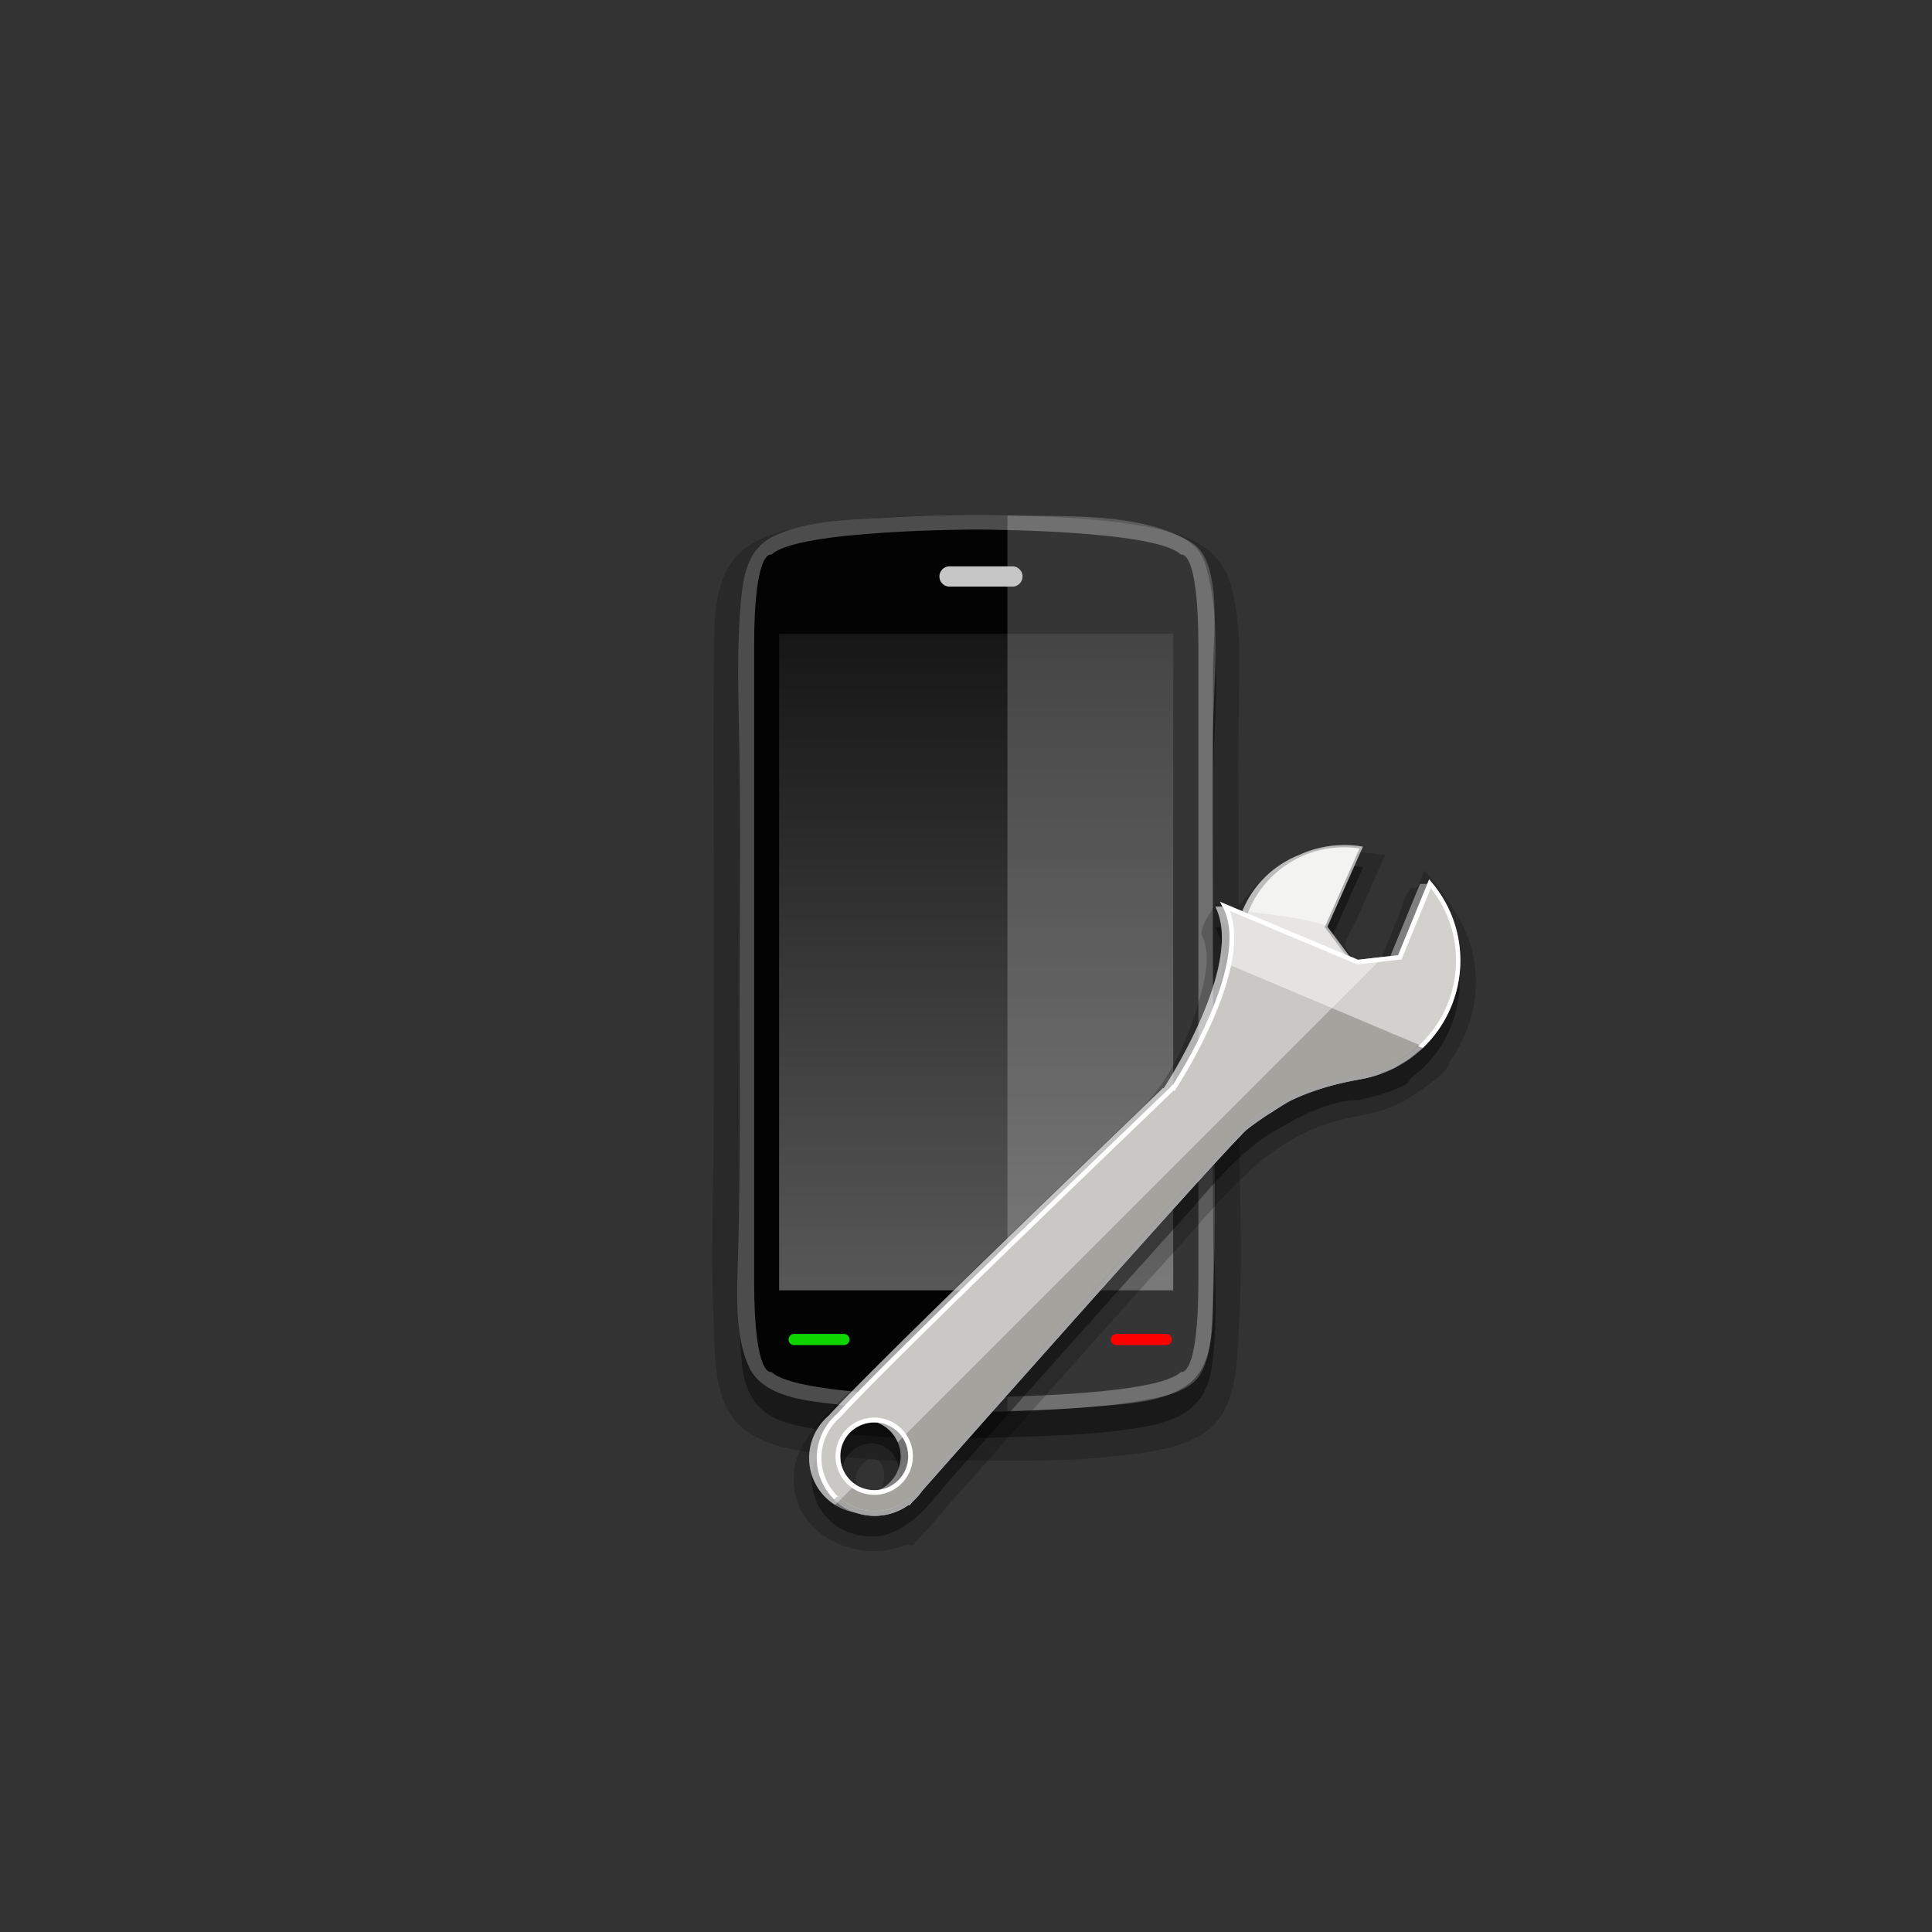 <?xml version="1.0" encoding="UTF-8"?><svg xmlns="http://www.w3.org/2000/svg" xmlns:xlink="http://www.w3.org/1999/xlink" contentScriptType="text/ecmascript" baseProfile="tiny" width="52" viewBox="-13.75 -13.75 71.5 71.5" height="52"><rect x="-13.75" y="-13.75" width="71.5" height="71.5" fill="#333333" stroke="none"/><path fill="none" d="M0 44V0h44v44"/><path d="M31.766 7.79l-.91.276.91-.285c-.326-1.042-1.25-1.59-2.252-1.864-.614-.17-1.254-.262-1.893-.335-.702-.08-1.492.047-2.172-.18-3.063-.146-6.204-.178-9.24.31-.958.155-2.06.39-2.73 1.154-.884 1.01-.788 2.662-.808 3.912-.054 3.29 0 6.583 0 9.873 0 3.284.008 6.568-.04 9.85-.025 1.532-.04 3.066.025 4.598.055 1.27-.024 3.033 1.023 3.953.847.747 2.136.9 3.21 1.04 1.232.163 2.49.264 3.734.227 2.34-.067 4.63.096 6.99-.19 1.165-.13 2.788-.297 3.626-1.22.77-.85.78-2.258.852-3.317.184-3.044-.005-6.123-.005-9.176V17.12c0-1.548-.02-3.1.008-4.646.027-1.563.12-3.17-.327-4.683" fill-opacity=".2"/><path d="M30.85 8.068c-.6-1.93-4.35-1.634-5.856-1.69-3.04-.118-6.123-.202-9.132.357-1.195.222-1.95.726-2.132 1.984-.21 1.44-.117 2.953-.11 4.402.02 3.19.004 6.383.004 9.573 0 3.277.02 6.553-.01 9.832-.014 1.394-.042 2.8.092 4.186.124 1.288.72 2.002 1.98 2.278 2.693.61 5.708.52 8.45.43 1.45-.05 2.94-.104 4.383-.354 1.34-.234 2.316-.69 2.556-2.106.316-1.96.07-4.12.07-6.09V23 15.46c-.007-2.353.394-5.122-.296-7.39" fill-opacity=".4"/><path fill="#4c4c4c" d="M30.848 7.107c-.31-.995-1.44-1.25-2.35-1.4-1.578-.26-3.172-.338-4.768-.38a52.623 52.623 0 0 0-4.46.072c-1.405.082-2.998.08-4.31.657-1.024.453-1.2 1.447-1.29 2.462-.148 1.62-.1 3.25-.068 4.878.06 3.275.018 6.555.018 9.83 0 3.132.032 6.268-.053 9.397-.036 1.316-.156 2.958.39 4.19.522 1.177 2.23 1.282 3.326 1.42 3.155.38 6.415.327 9.578.063 1.09-.09 2.577-.146 3.454-.89.896-.77.814-2.332.844-3.39.124-4.516-.024-9.064-.024-13.58 0-2.285-.026-4.572 0-6.855.023-2.108.34-4.415-.286-6.476"/><path fill="#030303" d="M29.955 6.778c-.932-.93-7.573-.93-7.573-.93s-6.648 0-7.58.93c0 0-.643-.275-.643 3.36V33.66c0 3.64.643 3.362.643 3.362.93.93 7.58.93 7.58.93s6.64 0 7.572-.93c0 0 .646.276.646-3.36v-3.146-17.23-3.147c-.002-3.637-.645-3.362-.645-3.362z"/><linearGradient x1="1258.383" gradientTransform="matrix(1 0 0 -1 -1236.007 -3949.016)" y1="-3983.018" x2="1258.383" gradientUnits="userSpaceOnUse" y2="-3958.723" xlink:type="simple" xlink:actuate="onLoad" id="ca" xlink:show="other"><stop stop-color="#585858" offset="0"/><stop stop-color="#161616" offset="1"/></linearGradient><path fill="url(#ca)" d="M15.083 9.707h14.585v24.295H15.083z"/><path fill="#fff" d="M28.47 38.086c.69-.117 1.767-.292 2.177-.938.444-.688.444-1.724.477-2.517.055-1.443.016-2.9.016-4.347v-7.937V11.03c0-1.086.383-3.962-.766-4.683-1.846-1.164-4.736-.968-6.84-1.02v33.14c1.64-.042 3.31-.1 4.937-.38" fill-opacity=".2"/><path fill="#10d600" d="M17.484 35.618a.206.206 0 0 1 0 .412h-1.846a.204.204 0 0 1-.204-.205c0-.114.09-.207.203-.207h1.844z"/><path fill="#fff" d="M23.76 35.618a.206.206 0 0 1 0 .412h-1.847a.204.204 0 0 1-.203-.205c0-.114.088-.207.203-.207h1.846z"/><path fill="red" d="M29.41 35.618c.113 0 .206.093.206.207a.207.207 0 0 1-.205.205h-1.846a.206.206 0 0 1 0-.412h1.848z"/><path fill="#c6c6c6" d="M24.092 7.584c0 .208-.17.376-.375.376h-2.325a.375.375 0 0 1 0-.75h2.323c.207 0 .377.165.377.374z"/><g><path d="M40.868 22.56c0-1.678-.873-2.884-1.903-4.093-.07.17-.14.34-.208.51-.114.284-.236.03-.345.184-.188.27-.28.687-.403.988l-.605 1.48c-.146.355-.38.268-.76.312-.154.017-.594-.563-.612-.703-.025-.19.285-.645.36-.815l1.12-2.532c-1.71-.25-3.317-.178-4.695 1.034-.17.15-.846 1.085-.953 1.04-.12-.052-.51-.29-.623-.266-.194.358-.527.73-.524 1.132.32.623.175 1.43.01 2.076-.385 1.508-1.1 3.26-2.243 4.36-.884.85-1.768 1.7-2.65 2.552-2.562 2.47-5.125 4.938-7.64 7.455-.926.928-2.41 2.048-2.557 3.418-.24 2.216 2.187 3.48 4.068 2.756.112-.048.302.016.34-.026l.41-.463c.326-.315.608-.688.91-1.027.808-.914 1.618-1.827 2.428-2.74 2.05-2.307 4.1-4.61 6.167-6.903 1.722-1.91 3.228-3.9 5.844-4.58.855-.22 1.718-.282 2.49-.762.376-.234 1.68-1.074 1.58-1.38a5.05 5.05 0 0 0 .994-3.006M18.25 42.104c.07-.244.293-.535-.015-.623-.556-.344-.3-.98.165-1.22.612-.192.72.843.388 1.19-.145.147-.205.15-.38.103-.094.133-.112.393-.157.55" fill-opacity=".2"/><path d="M39.233 19.664l-.094-.11c-.156.258-.304.088-.434.404l-.672 1.635c-.046.113-.233.792-.362.806-.33.037-.928.235-1.233.104-.51-.218-1.16-.974-.927-1.502l1.18-2.656c-1.15-.19-2.365.134-3.29.84-.204.158-1.305 1.496-1.238 1.523-.254-.106-.508-.21-.76-.32.03.06.06.117.088.175-.09 0-.178.003-.267.005.768 1.497-.23 3.59-.902 4.94-.322.647-.665 1.42-1.17 1.906-1.928 1.857-3.858 3.71-5.78 5.575-2.153 2.09-4.37 4.147-6.4 6.358-1.524 1.657-.306 4.053 1.956 3.734 1.194-.333 1.786-1.286 2.595-2.2a1314.34 1314.34 0 0 1 8.408-9.42c1.024-1.135 2-2.396 3.29-3.237.958-.558 2.166-1.265 3.324-1.265.223-.05 1.89-.434 1.89-.785 2.067-1.482 2.475-4.54.796-6.51M18.25 42.104c-1.28-.32-1.11-2.33.192-2.44 1.65 0 1.337 2.895-.192 2.44" fill-opacity=".4"/><path fill="#444" d="M39.45 20.514c-1.196 1.06-2.697 2.353-2.697 2.353l-1.725-2.303 1.29-2.906a3.815 3.815 0 1 0 3.13 2.856z"/><linearGradient x1="1633.756" gradientTransform="rotate(44.076 834.335 -1952.317)" y1="-17.755" x2="1633.756" gradientUnits="userSpaceOnUse" y2="-24.803" xlink:type="simple" xlink:actuate="onLoad" id="cb" xlink:show="other"><stop stop-color="#bcbab7" offset="0"/><stop stop-color="#69665d" offset="1"/></linearGradient><path fill="url(#cb)" d="M39.694 20.51c-1.194 1.06-2.696 2.352-2.696 2.352l-1.725-2.302 1.287-2.907a3.813 3.813 0 0 0-3.224 6.512 3.815 3.815 0 0 0 6.358-3.655z"/><path fill="#fff" d="M36.56 17.652a3.813 3.813 0 0 0-4.103 2.332c.944.15 1.903.203 2.847.513l1.257-2.845z" fill-opacity=".5"/><linearGradient x1="1633.875" gradientTransform="rotate(44.076 834.335 -1952.317)" y1="-48.62" x2="1633.875" gradientUnits="userSpaceOnUse" y2="-17.006" xlink:type="simple" xlink:actuate="onLoad" id="cc" xlink:show="other"><stop stop-color="#bcbab7" offset="0"/><stop stop-color="#69665d" offset="1"/></linearGradient><path fill="url(#cc)" d="M33.177 27.392c.053-.028.115-.067.19-.123.002 0 .002-.002.002-.002.173-.11.347-.217.51-.313 1.148-.603 2.652-.84 2.652-.84h.002a4.378 4.378 0 0 0 2.632-7.157l-1.114 2.725-1.562.178-.278-.118-4.34-1.822-.277-.118c1.105 2.157-1.91 6.72-1.91 6.72l-.03-.01a.087.087 0 0 1-.018.025c-.123.128-10.415 9.972-12.352 12.105a2.053 2.053 0 0 0 2.587 3.185l.018.014s.03-.037.09-.103c.037-.034.076-.068.11-.105a1.9 1.9 0 0 0 .214-.262C22.4 39 31.752 28.452 32.344 27.98c.217-.173.517-.382.833-.588zM17.67 41.108a1.34 1.34 0 0 1-.032-1.898 1.344 1.344 0 1 1 .03 1.898z"/><path fill="#fff" d="M38.98 24.84a4.378 4.378 0 0 0 .187-5.883l-1.114 2.724-1.562.18-.277-.12-4.34-1.82-.277-.12c.3.586.296 1.347.132 2.147l7.137 3.01c.033-.04.073-.078.114-.117z" fill-opacity=".5"/><path fill="#fff" d="M17.078 38.717c.047-.05.096-.096.147-.14.15-.165.35-.377.59-.626 2.885-2.977 11.65-11.36 11.76-11.475a.056.056 0 0 0 .01-.014l.037-.058.025.01a18.605 18.605 0 0 0 1.327-2.48c.616-1.4 1.075-3.07.542-4.094l-.11-.213.425.18h.002l4.414 1.853.258.11 1.486-.17 1.15-2.807.09.11a4.468 4.468 0 0 1-.19 5.998 4.472 4.472 0 0 1-2.435 1.29v.002l-.06.01s-.372.06-.89.19c-.514.135-1.172.343-1.732.638-.163.096-.333.202-.505.31a1.65 1.65 0 0 1-.198.126c-.312.205-.61.412-.824.583-.034.025-.122.11-.243.24-1.632 1.682-9.823 10.927-11.777 13.134a2.01 2.01 0 0 1-.222.27c-.036.042-.074.076-.11.11a6.832 6.832 0 0 0-.087.098l-.05.058-.03-.017c-.826.6-1.988.54-2.748-.193a2.147 2.147 0 0 1-.052-3.033zm.864-.645c-.242.25-.443.462-.594.628l-.004.004-.003.003a1.97 1.97 0 0 0-.094 2.91 1.97 1.97 0 0 0 2.572.144l.05-.04.006.008.04-.05.005-.004.003-.003a1.804 1.804 0 0 0 .31-.35l.003-.005.004-.004c1.948-2.2 10.15-11.453 11.787-13.145.127-.13.21-.215.264-.255.222-.177.522-.388.84-.595l.005-.002.006-.002a1.43 1.43 0 0 0 .18-.115l.004-.003c.176-.11.35-.217.52-.318 1.034-.54 2.332-.787 2.624-.837l.057-.01A4.29 4.29 0 0 0 39.2 19.12l-1.082 2.635-1.637.187-.3-.127-4.265-1.79-.153-.062c.426 1.126-.05 2.703-.63 4.04a18.86 18.86 0 0 1-1.376 2.562l-.043.06-.033-.014c-.442.434-8.915 8.543-11.738 11.46zm-.366 1.076a1.43 1.43 0 0 1 2.023-.032c.567.55.582 1.454.032 2.02a1.428 1.428 0 0 1-2.023.032l.06-.06.06-.063c.5.48 1.295.468 1.778-.026a1.257 1.257 0 0 0-1.806-1.75c-.482.494-.47 1.288.03 1.775l-.062.063-.06.06a1.427 1.427 0 0 1-.034-2.02z"/><path d="M38.902 25.035a2.82 2.82 0 0 0-.18-.07 4.27 4.27 0 0 1-2.204 1.064l-.06.008c-.29.052-1.588.3-2.62.84-.168.1-.342.206-.517.317l-.004.002a2.064 2.064 0 0 1-.182.117l-.003.002-.004.002c-.317.207-.62.418-.842.595-.05.04-.138.124-.265.255-1.64 1.69-9.84 10.945-11.787 13.146l-.004.004-.004.005a1.812 1.812 0 0 1-.31.35l-.004.003-.004.006c-.015.018-.028.033-.04.05l-.007-.01-.046.04a1.967 1.967 0 0 1-2.527-.105c-.02-.004-.04-.015-.06-.02l-.104.107c.76.735 1.922.794 2.747.194l.03.02.05-.06s.032-.032.087-.098a1.96 1.96 0 0 0 .333-.377c1.955-2.208 10.148-11.453 11.777-13.136a3.54 3.54 0 0 1 .246-.24c.21-.17.513-.38.824-.582.054-.03.12-.072.198-.127.17-.107.342-.213.505-.31.557-.294 1.22-.503 1.733-.636.516-.135.888-.192.888-.192l.06-.01a4.435 4.435 0 0 0 2.302-1.155z" fill-opacity=".6"/><path fill="#fff" d="M39.233 18.9l-.094-.108-.068.166-.27.005-1.097 2.67-1.2.136-.258-.11-.06-.025-.812-1.087 1.316-2.964-.113-.017a3.926 3.926 0 0 0-2.236.32 3.77 3.77 0 0 0-1.334.887c-.344.356-.6.766-.78 1.198l-.394-.165h-.002l-.424-.18.088.175-.27.004c1.105 2.156-1.91 6.72-1.91 6.72l-.03-.01c-.007.012-.015.02-.017.025-.125.13-10.416 9.973-12.353 12.105a2.053 2.053 0 0 0-.097 3.038c.326.317.732.495 1.15.556a2.136 2.136 0 0 0 1.904-.302l.03.018.052-.058s.03-.033.086-.1c.038-.032.075-.067.11-.107.084-.083.158-.176.223-.27 1.956-2.21 10.15-11.454 11.78-13.136.122-.13.21-.215.245-.24.214-.17.513-.38.824-.583.053-.03.12-.07.197-.127.168-.105.34-.212.505-.31.557-.294 1.22-.502 1.732-.636.517-.133.888-.19.89-.19l.058-.01c.216-.038.43-.095.64-.164.076-.025.145-.06.217-.09.133-.052.27-.103.397-.17.08-.04.16-.095.238-.142.112-.067.228-.132.334-.21.08-.06.162-.13.24-.197.075-.063.15-.115.223-.182a.046.046 0 0 0-.014-.004c.047-.046.103-.08.146-.13a4.447 4.447 0 0 0 .207-5.995zM17.73 41.05a1.26 1.26 0 0 1-.03-1.777 1.252 1.252 0 0 1 1.026-.367 1.337 1.337 0 0 1 .476 2.182 1.292 1.292 0 0 1-.434.302 1.274 1.274 0 0 1-1.037-.34z" fill-opacity=".4"/><g><path fill="#fff" d="M17.73 41.046a1.256 1.256 0 0 1-.03-1.776 1.15 1.15 0 0 1 .216-.175c.016-.012.032-.016.048-.025.066-.038.133-.072.203-.098.012-.005.024-.008.036-.014a1.188 1.188 0 0 1 .252-.056c.09-.012.18-.013.27-.002.08.03.16.07.233.115.075.048.146.107.213.17.134.13.236.28.304.44l17.963-17.962-.933.107-.258-.11-.06-.025-.813-1.087 1.314-2.964-.11-.018a3.943 3.943 0 0 0-.52-.04c-.056 0-.112.002-.166.004a4.17 4.17 0 0 0-.54.05c-.122.02-.24.047-.362.08-.05.013-.105.024-.155.04-.17.052-.335.113-.494.188a3.812 3.812 0 0 0-.69.357c-.013.01-.024.02-.038.027a3.635 3.635 0 0 0-1.06 1.074c-.13.2-.238.41-.327.625l-.396-.164h-.002l-.425-.18.09.174-.265.005c1.105 2.156-1.91 6.72-1.91 6.72l-.03-.01c-.007.012-.015.02-.018.025-.124.128-10.415 9.972-12.352 12.104a2.053 2.053 0 0 0 .177 3.26c.02.016.042.022.063.034l.756-.752a1.17 1.17 0 0 1-.185-.14z" fill-opacity=".4"/></g></g></svg>